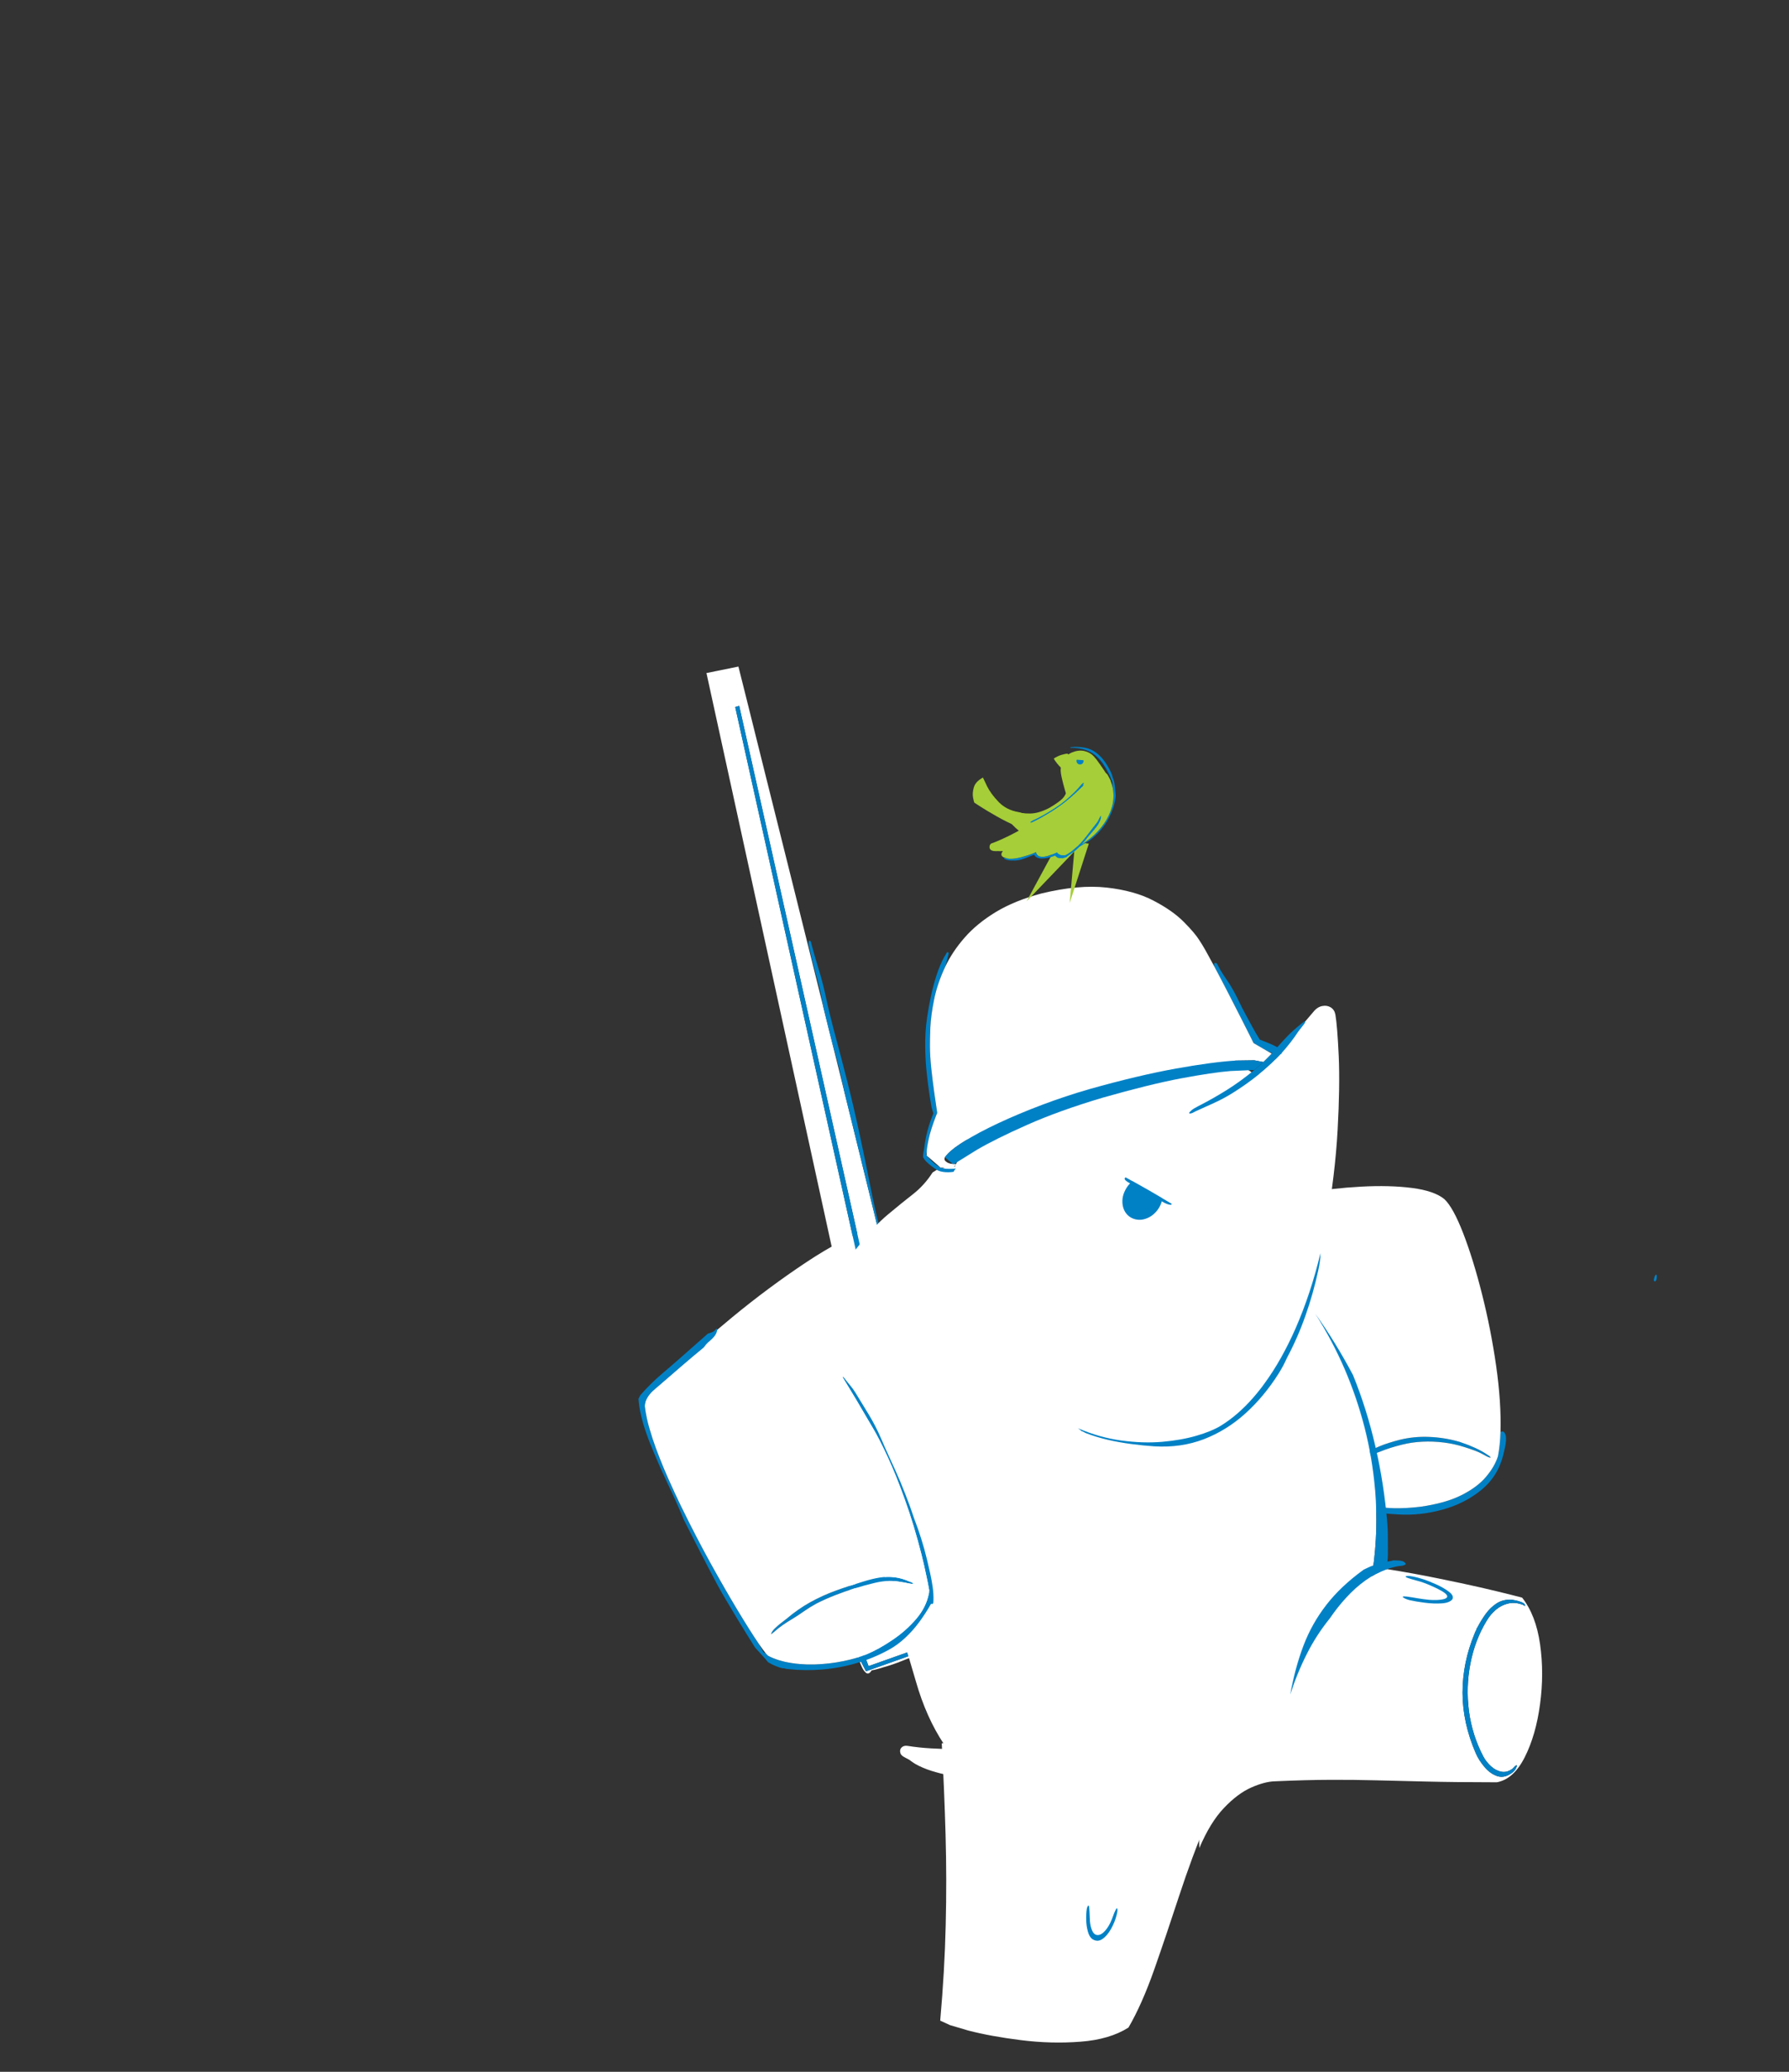 
<svg xmlns="http://www.w3.org/2000/svg" version="1.1" xmlns:xlink="http://www.w3.org/1999/xlink" preserveAspectRatio="none" x="0px" y="0px" width="760px" height="880px" viewBox="614 10 760 880">
<rect x="614" y="10" width="760" height="880" fill="#333333" stroke="none"/>
<defs>


<g id="Symbol_73_0_Layer0_0_FILL">
<path fill="#0081C6" stroke="none" d="
M 1005.1 528.7
L 1004.65 530.05
Q 1002.4 538.6 1001.4 547.9 1000.4 557.25 999.5 566.2 998.3 576.65 998.35 587.7 998.45 598.75 999.8 609.6 1001.2 620.45 1004.05 630.35 1004.1 630.5 1004.15 630.6
L 1004.25 630.9 1004.25 631 1003.9 631.1
Q 998.45 632.15 990.45 633.1 982.5 634.05 973.3 634.3
L 973.25 634.55
Q 973.35 634.7 973.5 634.8 973.6 634.95 973.75 635.05 973.6 635.15 973.55 635.3 973.45 635.5 973.45 635.75 974.2 636.9 976.05 637.5 977.95 638.05 979.6 638.25
L 981.4 638.4
Q 984.55 638.6 988.5 638.3 992.5 637.95 996.9 637.1 1001.25 636.25 1005.55 635 1005.8 636.3 1006.15 637.7 1006.55 639.05 1007 640.5 1008.65 645.55 1010.95 650.75 1013.25 655.9 1015.8 660.8 1016.85 663.2 1018.05 665.5 1019.25 667.85 1020.55 670.1 1021.6 671.75 1022.7 673.35 1023.8 675 1024.9 676.6 1025.9 677.65 1026.9 678.7 1027.9 679.75 1028.9 680.85 1029 680.9 1029.05 680.95 1029.15 681.05 1029.25 681.1 1031.05 682.6 1032.85 684 1034.65 685.45 1036.3 686.95 1036.4 687.05 1036.5 687.15
L 1036.7 687.35 1036.65 687.15
Q 1038.2 688.2 1039.6 689 1040.95 689.75 1041.9 690.2 1045.75 692.05 1050.3 693.05 1054.9 694.05 1059.6 694.55 1064.35 695.05 1068.6 695.35 1081.95 696.35 1095.6 692.55 1109.3 688.75 1119.65 679.95 1129.95 671.1 1133.2 657.05 1133.6 655.2 1134.2 652.45 1134.8 649.65 1134.85 646.95 1134.9 644.25 1133.7 642.65
L 1133.5 642.5
Q 1133.35 642.4 1133.2 642.3 1132.5 642.05 1132.1 642.2 1131.65 642.3 1131.45 642.7 1131.3 647 1130.9 650.9 1130.5 654.8 1129.85 658.25 1127.85 664.9 1122.45 671.55 1117.1 678.2 1107.25 683.3 1097.4 688.4 1082 690.5 1064.35 692.55 1051.8 689.35 1039.25 686.2 1031.3 679.05 1030.65 678.45 1030 677.8 1029.35 677.2 1028.7 676.55 1028.55 676.35 1028.4 676.2 1028.25 676.05 1028.1 675.85
L 1027.95 675.65
Q 1025.4 671.1 1022.6 666.15 1019.8 661.2 1016.95 655.4 1014.05 649.6 1011.25 642.5 1011.25 642.2 1011.2 641.95 1011.15 641.65 1011.1 641.4 1011 640.95 1010.9 640.55 1010.75 640.2 1010.75 640.05 1010.35 638.45 1010 636.9 1009.65 635.35 1009.3 633.8 1009.2 633.35 1009.1 632.9
L 1008.9 632
Q 1008.75 631.4 1008.65 630.8 1008.5 630.25 1008.35 629.65
L 1008.3 629.35
Q 1007.65 626.4 1007.1 623.5 1006.5 620.6 1006 617.7 1004.35 608.65 1003.45 599.45 1002.55 590.2 1002.7 580.35 1002.85 567.8 1003.5 554.9 1004.15 542 1006.4 529.85 1006.8 528.35 1007.15 527.6 1007.45 526.85 1006.25 527.15 1005.45 527.7 1005.1 528.7
M 1062.85 648.7
Q 1059.75 649.65 1056.65 651 1052.8 652.65 1049.55 654.5 1046.3 656.35 1042.95 658.85 1039.9 661.05 1037.6 663.1 1035.3 665.2 1033.2 668.4 1032.85 668.9 1032 670.2 1031.1 671.45 1030.45 672.75 1035.55 666.5 1042.4 661.85 1049.25 657.15 1057.05 654.45 1060.35 653.05 1063.8 651.95 1067.25 650.85 1070.7 650 1076.75 648.45 1083.35 648.2 1089.95 647.95 1096.55 648.9 1103.1 649.85 1109.05 651.95 1112.25 653.05 1115.25 654.25 1118.2 655.4 1121.1 657.15 1121.85 657.6 1122.8 658.15 1123.75 658.7 1124.55 658.95 1124.7 659.05 1124.95 659.1 1125.2 659.2 1125.25 658.95 1125.15 658.45 1124.6 658.05 1124.05 657.6 1123.75 657.45 1120.1 654.75 1115.95 652.7 1111.85 650.65 1107.45 649.05
L 1107.3 649
Q 1107.15 648.95 1107.05 648.9 1106.7 648.75 1106.3 648.6
L 1105.8 648.45
Q 1096.9 645.65 1087.55 645.15 1078.25 644.6 1069.2 646.85 1065.95 647.7 1062.85 648.7
M 941.8 504.3
Q 942.1 504.2 942.45 504.1 943.4 503.9 944 503.4 944.65 502.95 943.4 502.1
L 943.15 502.05
Q 942.9 502 942.7 502 942.05 502.15 941.25 502.3
L 940.1 502.55
Q 939.85 502.55 939.6 502.6 939.35 502.6 939.05 502.65 935.3 503.4 930.95 506.95 926.65 510.5 922.85 514.9 919.1 519.25 917.05 522.55
L 916.85 523
Q 916.65 523.3 916.5 523.65 916.05 524.25 915.65 524.95
L 915.1 525.9
Q 910.6 534.05 908.15 543.3 905.65 552.5 905.75 562.05 905.8 571.6 908.95 580.7 909.55 582.4 910.2 583.4 910.8 584.4 911.45 584.65 911.25 583.5 911.05 582.35 910.85 581.2 910.65 580.05
L 910.4 578.3
Q 909.8 574.25 909.55 570.35 909.25 566.45 909.3 562.7 909.3 561.65 909.35 560.55 909.35 559.5 909.45 558.5 909.7 554.6 910.35 551.05 911 547.5 912.1 544.25
L 912.2 543.85
Q 912.3 543.7 912.35 543.5 914.25 538.05 916.4 533.55 918.5 529.1 920.95 525.35 923.85 520.9 927.35 517.3 930.85 513.75 935 510.9 936.1 509.9 937.15 509.1 938.25 508.35 939.25 507.95 939.8 507.75 940.35 507.5 940.9 507.25 941 506.85 941.05 506.45 940.2 505.9
L 939.95 505.85
Q 940.3 505.5 940.6 505.2 940.9 504.85 941.15 504.55 941.45 504.4 941.8 504.3
M 1227.85 541.6
Q 1227.5 540.75 1226.75 542.25 1226.45 543.05 1226.2 544.15 1225.9 545.25 1226.75 545.8 1227.65 545.35 1227.9 543.9 1228.15 542.4 1227.85 541.6 Z"/>

<path fill="#FFFFFF" stroke="none" d="
M 946.4 504.5
Q 940.1 507.4 935 510.9 930.85 513.75 927.35 517.3 923.85 520.9 920.95 525.35 918.5 529.1 916.4 533.55 914.25 538.05 912.35 543.5 912.3 543.7 912.2 543.85
L 912.1 544.25
Q 911 547.5 910.35 551.05 909.7 554.6 909.45 558.5 909.35 559.5 909.35 560.55 909.3 561.65 909.3 562.7 909.25 566.45 909.55 570.35 909.8 574.25 910.4 578.3
L 910.65 580.05
Q 910.85 581.2 911.05 582.35 911.25 583.5 911.45 584.65 912.95 592.5 915.35 600.45 917.7 608.45 920.75 616.2 924 623.8 932.2 627.85 940.4 631.95 951.25 633.3 962.1 634.7 973.3 634.3 982.5 634.05 990.45 633.1 998.45 632.15 1003.9 631.1
L 1004.25 631 1004.25 630.9 1004.15 630.6
Q 1004.1 630.5 1004.05 630.35 1001.2 620.45 999.8 609.6 998.45 598.75 998.35 587.7 998.3 576.65 999.5 566.2 1000.4 557.25 1001.4 547.9 1002.4 538.6 1004.65 530.05
L 1005.1 528.7
Q 1005.45 527.7 1006.25 527.15 1007.45 526.85 1007.15 527.6 1006.8 528.35 1006.4 529.85 1004.15 542 1003.5 554.9 1002.85 567.8 1002.7 580.35 1002.55 590.2 1003.45 599.45 1004.35 608.65 1006 617.7 1006.5 620.6 1007.1 623.5 1007.65 626.4 1008.3 629.35
L 1008.35 629.65
Q 1008.5 630.25 1008.65 630.8 1008.75 631.4 1008.9 632
L 1009.1 632.9
Q 1009.2 633.35 1009.3 633.8 1009.65 635.35 1010 636.9 1010.35 638.45 1010.75 640.05 1010.75 640.2 1010.9 640.55 1011 640.95 1011.1 641.4 1011.15 641.65 1011.2 641.95 1011.25 642.2 1011.25 642.5 1014.05 649.6 1016.95 655.4 1019.8 661.2 1022.6 666.15 1025.4 671.1 1027.95 675.65
L 1028.1 675.85
Q 1028.25 676.05 1028.4 676.2 1028.55 676.35 1028.7 676.55 1029.35 677.2 1030 677.8 1030.65 678.45 1031.3 679.05 1039.25 686.2 1051.8 689.35 1064.35 692.55 1082 690.5 1097.4 688.4 1107.25 683.3 1117.1 678.2 1122.45 671.55 1127.85 664.9 1129.85 658.25 1130.5 654.8 1130.9 650.9 1131.3 647 1131.45 642.7 1132.05 623.25 1128.9 599.45 1125.75 575.65 1120.35 552.7 1114.95 529.75 1108.85 512.9 1102.75 496.1 1097.4 490.65 1091.25 485.15 1077.5 483.1 1063.75 481.05 1046.05 481.85 1028.35 482.65 1010.35 485.65 992.35 488.6 977.7 493.2 968.25 496.2 960.45 498.9 952.7 501.6 946.4 504.5
M 1056.65 651
Q 1059.75 649.65 1062.85 648.7 1065.95 647.7 1069.2 646.85 1078.25 644.6 1087.55 645.15 1096.9 645.65 1105.8 648.45
L 1106.3 648.6
Q 1106.7 648.75 1107.05 648.9 1107.15 648.95 1107.3 649
L 1107.45 649.05
Q 1111.85 650.65 1115.95 652.7 1120.1 654.75 1123.75 657.45 1124.05 657.6 1124.6 658.05 1125.15 658.45 1125.25 658.95 1125.2 659.2 1124.95 659.1 1124.7 659.05 1124.55 658.95 1123.75 658.7 1122.8 658.15 1121.85 657.6 1121.1 657.15 1118.2 655.4 1115.25 654.25 1112.25 653.05 1109.05 651.95 1103.1 649.85 1096.55 648.9 1089.95 647.95 1083.35 648.2 1076.75 648.45 1070.7 650 1067.25 650.85 1063.8 651.95 1060.35 653.05 1057.05 654.45 1049.25 657.15 1042.4 661.85 1035.55 666.5 1030.45 672.75 1031.1 671.45 1032 670.2 1032.85 668.9 1033.2 668.4 1035.3 665.2 1037.6 663.1 1039.9 661.05 1042.95 658.85 1046.3 656.35 1049.55 654.5 1052.8 652.65 1056.65 651 Z"/>
</g>

<g id="Symbol_79_0_Layer0_0_FILL">
<path fill="#FFFFFF" stroke="none" d="
M 886.2 715.8
Q 859.05 716.25 842.5 718.6 844.55 748.3 845.7 776.8 846.85 805.3 846.35 834.45 845.9 863.55 843.15 895.15
L 850 898.1 862.65 901.65
Q 878.2 905.5 899.15 908.1 920.05 910.7 940.15 909.45 960.25 908.25 973.25 900.75 982.4 886.1 990.65 864.05 998.85 842 1007.45 817.15 1016.1 792.25 1026.3 769.1 1036.55 745.9 1049.7 728.9 1031.35 724.25 1003.3 721.15 975.25 718.1 944.3 716.75 913.35 715.35 886.2 715.8 Z"/>
</g>

<g id="Symbol_25_0_Layer0_0_FILL">
<path fill="#0081C6" stroke="none" d="
M 943.35 838.65
Q 942.15 836.05 941.4 832.95 940.6 829.9 939.6 827.1
L 939.2 826.4 938.9 826.25
Q 938.6 826.4 938.45 827.1 938.3 827.8 938.3 828.5 938.5 831.6 939.5 835.45 940.5 839.25 942.25 842.4 943.95 845.55 946.3 846.7 950.3 848.25 953.15 845.6 956 842.95 957.6 838.15 959.2 833.4 959.35 828.65 959.35 827.95 959.35 826.95 959.3 825.95 959.1 825.15 958.85 824.4 958.4 824.45 958.25 824.75 958.1 825.1
L 957.95 825.6
Q 957.35 827.6 957.1 829.8 956.8 831.95 956.3 834.1 955.15 838.55 953 841.25 950.85 843.95 948.25 843.6 945.7 843.25 943.35 838.65 Z"/>
</g>

<g id="Symbol_75_0_Layer0_0_FILL">
<path fill="#0081C6" stroke="none" d="
M 922.45 560
Q 922.9 558.9 923.3 557.8 918.5 563.6 912.15 570.85 905.8 578.1 898.25 586.2 890.75 594.35 882.5 602.85 880.7 605 879.3 606.95 877.95 608.95 877.8 609.9 877.75 610.25 877.75 610.55 877.8 610.85 878.3 610.85 878.8 610.8 879.3 610.15 879.85 609.5 880.2 608.85
L 880.55 608.15
Q 883.05 604.8 886.15 601.8 889.3 598.75 892.55 595.8 895.85 592.85 898.7 589.75 903.55 584.45 908.3 579.4 913 574.35 917.4 568.9 918.4 567.25 919.45 565.55 920.5 563.85 921.5 562.2
L 921.5 562.15
Q 922 561.05 922.45 560
M 850.45 454.65
Q 846.9 455.5 843.8 457 840.75 458.55 837.75 460.65 837 461.25 837.25 461.6 837.5 461.95 838.35 461.65 838.75 461.55 839.1 461.4 839.45 461.25 839.85 461.1 841.2 460.25 843 459.55 844.75 458.8 846.65 458.25 847.75 457.8 848.9 457.45 850 457.05 851.2 456.75
L 851.3 456.7
Q 852.25 456.45 853.3 456.25 854.3 456.1 855.35 456 859.65 455.5 864.4 455.8 869.2 456.1 873.6 457.5 874.8 457.75 876.05 458 877.25 458.3 878.45 458.65
L 878.4 458.6
Q 877.15 457.9 875.85 457.3 874.6 456.65 873.3 456.1 869.65 454.8 865.5 454.2 861.35 453.65 857.45 453.75 853.5 453.9 850.45 454.65 Z"/>

<path fill="#FFFFFF" stroke="none" d="
M 914.05 484
Q 910.15 479.5 903.3 474.5 896.45 469.45 888.05 465.05 879.65 460.65 871.1 458.1 862.6 455.5 855.35 456 854.3 456.1 853.3 456.25 852.25 456.45 851.3 456.7
L 851.2 456.75
Q 833.9 464.6 813.35 481.95 792.8 499.3 773.7 519.35 754.6 539.45 741.65 555.4
L 731.45 568.65 726.65 576.45
Q 733.2 585.75 745.4 600.75 757.6 615.75 771 630.95 784.45 646.2 794.75 656.2
L 803.15 663.55 805.95 665.25 807.8 665.6
Q 817.3 661.15 829.7 651.5 842.1 641.85 855.7 629.15 869.35 616.4 882.5 602.85 890.75 594.35 898.25 586.2 905.8 578.1 912.15 570.85 918.5 563.6 923.3 557.8 927.7 552.5 930.45 548.85 933.2 545.2 933.95 543.6 935.6 533.5 932.75 522.05 929.85 510.6 924.65 500.45 919.45 490.3 914.05 484 Z"/>
</g>

<g id="Symbol_31_0_Layer0_0_FILL">
<path fill="#FFFFFF" stroke="none" d="
M 698.35 280.75
Q 694.95 275.8 691.55 270.8 668.2 236.85 645.85 204.3 623.45 171.75 605.2 145.3 587 118.8 576.15 103.05
L 565 86.9 547.4 97.9 758 424.15
Q 758.35 425.7 759.2 427.2 760 428.65 760.7 429.65
L 761.45 430.75
Q 763 433.6 764.35 436.6 765.65 439.6 767.2 442.6 771.2 450.15 775.55 457.6 779.95 465 784.35 472.45 787.1 477.65 789.9 482.85 792.65 488.05 795.2 493.35 795.6 494.15 796 495 796.35 495.85 796.75 496.75 797.1 498.55 797.7 500.1
L 798.5 502.05
Q 811.05 537 823.2 572.1 835.4 607.15 848.1 642.05 848.5 643.05 849.1 643.6 849.65 644.15 850.25 644.2 852.4 646.5 855 648.7 857.55 650.95 859.3 652.9 860.1 653.9 861.95 655.75 863.8 657.6 865.65 658.2 867.5 658.8 868.3 656.15 868.35 656 868.35 655.85 868.4 655.7 868.35 655.55 870.35 654.35 872.2 652.95 874.05 651.55 874.9 650.9 879.85 647.3 884.3 643.2 888.75 639.1 893.3 635.1 897.85 631.05 902.95 627.8 905.4 626.1 907.45 623.7 909.5 621.3 912.1 619.3
L 914.95 617.25
Q 917.05 615.7 919.35 613.7 921.6 611.7 922.85 609.9
L 922.75 609.65
Q 922.7 609.55 922.6 609.45 922.55 609.35 922.5 609.25 922.1 608.5 921.7 607.75 921.3 607 920.9 606.25 920.2 604.85 919.5 603.35 918.85 601.9 918.2 600.4 916.15 597.35 914.3 594.75 912.4 592.2 911.6 591
L 907.65 585.1
Q 907.4 584.9 907.15 584.6 906.9 584.3 906.7 583.95 896 568.05 885.45 552.1 874.85 536.1 864.35 520.1 847.95 497.8 832.2 475.05 816.45 452.3 801.4 429.2 798.1 424.15 794.35 418.95 790.6 413.7 786.85 408.9 787.05 409.45 787.2 410 787.35 410.55 787.35 411 786.5 409.75 785.6 408.45
L 783.75 405.7
Q 776.85 395.45 767.5 381.75 758.15 368 746.95 351.65 735.75 335.3 723.35 317.15
L 714.35 304
Q 709.75 297.35 705.15 290.6 701.75 285.7 698.35 280.75
M 769.1 408.6
L 766.2 410.05 572.15 111.75 574.25 110.15 769.1 408.6
M 831.4 584.55
Q 830.85 583.05 830.35 581.55 829.8 580 829.3 578.5 824.9 565.8 820.5 553.35 816.15 540.9 812.2 529.9 808.25 518.85 805.15 510.45 804.95 510 804.8 509.55
L 804.5 508.7
Q 802.85 504.35 801.6 501.1 800.3 497.8 799.4 495.75 799.15 495.15 798.85 494.5 798.55 493.85 798.25 493.2 798.15 493.05 798.1 492.85 798 492.7 797.95 492.55 795.8 488.1 792.85 482.6 789.85 477.05 786.45 471.1 783 465.1 779.5 459.2 774.85 451.3 770.8 444.65 766.75 438.05 764.3 434.05
L 761.7 429.9
Q 762.5 428.8 763.3 427.7 764.1 426.6 764.9 425.55 766.7 423.25 769.1 421.1 771.5 418.9 775.1 416.8 778.7 414.7 784 412.65 784.45 412.45 784.95 412.3 785.45 412.1 785.95 411.9 786.25 411.8 786.6 411.7 786.9 411.55 787.25 411.45
L 787.55 411.35 808.4 442.05
Q 826.3 468.4 849.85 503.05 873.35 537.65 893.25 566.9
L 920.1 606.35
Q 921.1 607.85 921.6 608.6
L 922.1 609.4 865.25 657.3 865.1 657.15
Q 864.9 657 864.6 656.7 864.45 656.6 864.35 656.5 864.2 656.35 864.05 656.2 862.35 654.7 859.6 652.15 856.85 649.6 854.5 647.2
L 852.65 645.15 851.75 643.8
Q 851.75 643.7 851.7 643.6 851.65 643.45 851.6 643.35 849.7 637.85 846.65 628.8 843.55 619.8 839.65 608.45 835.75 597.1 831.4 584.55
M 917.9 609.7
L 918 609.6 909.3 597.9 856.95 643.55 865.65 653.65 917.9 609.7 Z"/>

<path fill="#0081C6" stroke="none" d="
M 830.35 581.55
Q 830.85 583.05 831.4 584.55 835.75 597.1 839.65 608.45 843.55 619.8 846.65 628.8 849.7 637.85 851.6 643.35 851.65 643.45 851.7 643.6 851.75 643.7 851.75 643.8
L 852.65 645.15 854.5 647.2
Q 856.85 649.6 859.6 652.15 862.35 654.7 864.05 656.2 864.2 656.35 864.35 656.5 864.45 656.6 864.6 656.7 864.9 657 865.1 657.15
L 865.25 657.3 922.1 609.4 921.6 608.6
Q 921.1 607.85 920.1 606.35
L 893.25 566.9
Q 873.35 537.65 849.85 503.05 826.3 468.4 808.4 442.05
L 787.55 411.35 787.25 411.45
Q 786.9 411.55 786.6 411.7 786.25 411.8 785.95 411.9 785.45 412.1 784.95 412.3 784.45 412.45 784 412.65 778.7 414.7 775.1 416.8 771.5 418.9 769.1 421.1 766.7 423.25 764.9 425.55 764.1 426.6 763.3 427.7 762.5 428.8 761.7 429.9
L 764.3 434.05
Q 766.75 438.05 770.8 444.65 774.85 451.3 779.5 459.2 783 465.1 786.45 471.1 789.85 477.05 792.85 482.6 795.8 488.1 797.95 492.55 798 492.7 798.1 492.85 798.15 493.05 798.25 493.2 798.55 493.85 798.85 494.5 799.15 495.15 799.4 495.75 800.3 497.8 801.6 501.1 802.85 504.35 804.5 508.7
L 804.8 509.55
Q 804.95 510 805.15 510.45 808.25 518.85 812.2 529.9 816.15 540.9 820.5 553.35 824.9 565.8 829.3 578.5 829.8 580 830.35 581.55
M 918 609.6
L 917.9 609.7 865.65 653.65 856.95 643.55 909.3 597.9 918 609.6
M 766.2 410.05
L 769.1 408.6 574.25 110.15 572.15 111.75 766.2 410.05 Z"/>

<path fill="#0081C6" stroke="none" d="
M 669.4 237.8
L 670.05 238.7
Q 675.1 246.55 680.7 254.15 686.3 261.75 691.1 270 691.2 270.2 691.3 270.4 691.45 270.6 691.55 270.8 694.95 275.8 698.35 280.75 701.75 285.7 705.15 290.6 708.15 294.6 711.05 298.65 714 302.65 716.65 306.75 718.3 309.35 720 311.95 721.65 314.55 723.35 317.15 735.75 335.3 746.95 351.65 758.15 368 767.5 381.75 776.85 395.45 783.75 405.7
L 785.6 408.45
Q 786.5 409.75 787.35 411 787.35 410.55 787.2 410 787.05 409.45 786.85 408.9 786.7 408.5 786.55 408.2 786.45 407.85 786.35 407.6 786.05 407.25 785.7 406.75
L 785.3 406.1
Q 779.1 396.65 772.7 387.35 766.3 378.05 760.35 368.4 751.25 353.6 741.85 338.95 732.45 324.3 722.55 309.95 714.3 298.1 705.95 286.4 697.55 274.75 689.75 262.6 685.35 255.8 680.35 249.35 675.35 242.85 670.6 236.2 670.35 235.75 669.8 235 669.25 234.3 668.4 234.35 668.1 235.05 668.5 236 668.9 237 669.4 237.8 Z"/>
</g>

<g id="Symbol_80_0_Layer0_0_FILL">
<path fill="#FFFFFF" stroke="none" d="
M 907.45 655.85
L 906.4 654.65
Q 905.6 653.7 904.95 652.85 904.5 653.3 904 653.85
L 903.4 654.55
Q 900.35 657.9 897.4 660.85 894.45 663.85 891.1 666.25 887.75 668.7 883.45 670.4 876.4 673.1 869.15 674.15 861.9 675.15 854.45 674.6 846.9 674.05 839.25 673.2 831.6 672.35 824.25 670.75 821.9 670.3 820.45 671.7 819 673.1 819.7 675.5 820.3 676.85 822 677.85 823.65 678.85 824.95 679.65
L 825.25 679.85 825.75 680.3
Q 826.4 680.85 827 681.3 827.4 681.6 827.95 682
L 828.35 682.25 828.55 682.45
Q 833.15 685.4 838.75 687.5 844.35 689.6 850.2 691.1 856.05 692.6 861.35 693.75 867.5 695.2 873.2 695.65 878.85 696.15 885.2 695.15 895.6 693.5 903.75 688.95 911.85 684.45 918.95 676.6 919.4 676.2 920.25 675.3 921.15 674.35 921.35 673.9
L 921.2 673.35 920.65 672.45
Q 919.95 671.35 919.1 670.3
L 917.95 668.85
Q 915.4 665.55 912.75 662.3 910.1 659.05 907.45 655.85 Z"/>
</g>

<g id="Symbol_81_0_Layer0_0_FILL">
<path fill="#FFFFFF" stroke="none" d="
M 849.5 378.4
Q 842.5 384.45 834.15 387.7 825.75 390.95 815.15 395.45 804.5 399.95 790.7 409.8 776.95 419.65 759.1 439 757.4 448.15 755.8 467.45 754.15 486.8 753.6 510.7 753 534.65 754.4 557.7 755.85 580.75 760.25 597.4 759.4 604.2 760.05 616.45 760.75 628.65 762 643.4 763.2 658.1 763.95 672.45 765.1 695.25 772.3 713.75 779.5 732.25 791.35 746.5 803.15 760.8 818.2 770.95
L 818.25 770.95
Q 836.7 783.35 857.7 789.7 878.65 796.1 899.6 796.6 920.55 797.15 938.9 792.05 972 782.6 997.15 766.55 1022.25 750.55 1039.85 729.5 1057.4 708.45 1067.75 683.9 1072.4 672.95 1075.7 661.5 1078.95 650.05 1080.85 638.25 1080.85 638.1 1080.9 638
L 1080.9 637.75
Q 1083.85 619.05 1083.5 600 1083.1 580.9 1079.55 562.05 1075.95 543.2 1069.3 525.05 1060.15 500.05 1045.5 477.7 1030.8 455.35 1010.95 437.2
L 986.85 425.85
Q 964.45 415.55 934.45 403 904.4 390.45 879.9 382.55
L 860.05 377.55 853.6 377.25 849.5 378.4 Z"/>

<path fill="#0081C6" stroke="none" d="
M 1083.95 567.15
Q 1081 556.45 1077.35 545.9 1073.7 535.4 1069.3 525.05 1075.95 543.2 1079.55 562.05 1083.1 580.9 1083.5 600 1083.85 619.05 1080.9 637.75
L 1080.9 638
Q 1080.85 638.1 1080.85 638.25 1078.95 650.05 1075.7 661.5 1072.4 672.95 1067.75 683.9 1067.8 686.45 1068.7 688.05 1069.6 689.7 1071.85 689.5 1073.95 689.15 1075.45 687 1076.95 684.85 1078 682 1079.05 679.2 1079.65 676.85
L 1079.8 676.15
Q 1079.95 675.55 1080.05 675.05 1080.3 674.5 1080.4 673.8
L 1080.55 673.25 1080.6 672.95
Q 1081.5 669.5 1082.25 666.3 1083.05 663.05 1083.65 659.5 1087.45 635.75 1087.5 612.4 1087.6 589.1 1083.95 567.15
M 765.2 690.75
Q 765.15 691.4 765.1 692.1 765.05 692.75 765 693.4
L 765.05 693.05 765.15 692.75 765.2 692.25
Q 765.2 691.65 765.2 690.75 Z"/>
</g>

<g id="Symbol_82_0_Layer0_0_FILL">
<path fill="#FFFFFF" stroke="none" d="
M 1012.45 184.25
Q 1009.55 185.35 1007.8 188.35 1002.25 198.35 997.6 206.75 992.9 215.2 988.2 222.4 983.55 229.6 978.1 236
L 972.55 233.85
Q 967.9 232.05 961.5 229.3 955.1 226.55 949.2 223.55 944.05 220.7 934.8 217.95 925.55 215.15 912.95 214.2 900.35 213.3 885.1 216 869.8 218.75 852.55 227 840.85 232.9 833.35 239.5 825.8 246.1 821.95 251.35
L 817.3 258.3
Q 812.95 267.05 807.85 285.25 802.75 303.45 798.15 323.75 793.55 344 790.75 358.9
L 788.65 370.6 788.15 375.95 789.35 379.6 792.45 386.35
Q 796.5 394.6 805.7 407.45 814.9 420.3 830.8 436.3 844.75 449.8 859.75 458.55 874.75 467.25 887.8 472.1 900.85 476.95 909 478.85 910.45 479.2 911.9 479.55 913.4 479.85 914.85 480.15 930.45 483 944.95 481.85 959.5 480.75 971.9 477.1 984.3 473.4 993.5 468.6 1002.7 463.8 1007.65 459.3 1012.65 454.75 1017 449.15 1021.4 443.5 1025.1 436.95 1025.95 435.5 1026.7 434.05 1027.5 432.55 1028.25 431.05 1028.8 430 1029.3 428.9 1029.8 427.8 1030.3 426.7 1034.25 418.1 1037.25 408.5 1040.25 398.9 1042.4 388.55 1044.85 376.5 1046.15 363.85 1047.45 351.15 1047.6 338.2 1047.65 333.9 1047.6 329.65 1047.55 325.4 1047.35 321.1 1045.55 286.9 1040.65 259.3 1035.75 231.65 1030.45 213.15 1025.1 194.65 1022.15 187.85 1020.8 184.9 1018.05 184 1015.3 183.1 1012.45 184.25 Z"/>

<path fill="#0081C6" stroke="none" d="
M 1048.45 343.55
Q 1048.25 340.85 1047.6 338.2 1047.45 351.15 1046.15 363.85 1044.85 376.5 1042.4 388.55 1040.25 398.9 1037.25 408.5 1034.25 418.1 1030.3 426.7 1029.8 427.8 1029.3 428.9 1028.8 430 1028.25 431.05 1027.5 432.55 1026.7 434.05 1025.95 435.5 1025.1 436.95 1021.4 443.5 1017 449.15 1012.65 454.75 1007.65 459.3 1002.7 463.8 993.5 468.6 984.3 473.4 971.9 477.1 959.5 480.75 944.95 481.85 930.45 483 914.85 480.15 915.35 480.35 915.85 480.55 916.35 480.8 916.85 480.95
L 917.4 481.3
Q 917.8 481.55 918.25 481.45 919 481.7 919.85 481.85
L 920.55 482.05 920.95 482.1
Q 928.15 483.15 936.15 483.25 944.15 483.3 952.2 482.65 960.2 482 967.5 480.95 985.2 478.3 998.85 469.75 1012.45 461.15 1022.2 448.05 1031.95 434.95 1038.05 418.65 1039.05 415.9 1039.85 413.2 1040.6 410.45 1041.2 407.7 1045.3 393.5 1047.05 378.85 1048.85 364.2 1048.7 349.45 1048.7 346.3 1048.45 343.55 Z"/>
</g>

<g id="Symbol_28_0_Layer0_0_FILL">
<path fill="#0081C6" stroke="none" d="
M 1017.45 346.15
Q 1018.85 343.35 1019.4 339.95 1019.9 336.55 1019.4 333.5 1018.95 330.45 1017.65 328.05 1016.3 325.6 1014.3 324.05 1012.3 322.55 1009.75 322.2 1007.25 321.9 1004.85 322.9 1002.45 323.85 1000.45 325.9 998.4 327.9 997 330.7 995.65 333.55 995.1 336.9 994.55 340.3 995.05 343.35 995.55 346.4 996.85 348.85 998.15 351.3 1000.15 352.8 1002.2 354.35 1004.7 354.65 1007.25 354.95 1009.65 354 1012 353 1014.05 351 1016.05 349 1017.45 346.15 Z"/>
</g>

<g id="Symbol_29_0_Layer0_0_FILL">
<path fill="#0081C6" stroke="none" d="
M 1030.1 321.85
Q 1021.85 320.25 1013.45 318.7 1005.05 317.2 997.2 315.9 996.25 316.35 996.65 317.05 997.05 317.75 998.8 318.2 1005.4 319.7 1012.25 320.7 1019.1 321.75 1025.8 322.95 1026.4 323.05 1027.6 323.05 1028.8 323.05 1029.65 322.8 1030.5 322.55 1030.1 321.85 Z"/>

<path fill="#FFFFFF" stroke="none" d="
M 1003.4 280.35
Q 996.4 283.45 991.75 289.2 987.1 295 984.25 301.55 981.4 308.05 979.7 313.45 983.55 313.9 988 314.5 992.4 315.15 997.2 315.9 1005.05 317.2 1013.45 318.7 1021.85 320.25 1030.1 321.85 1034 322.6 1037.8 323.35 1041.6 324.1 1045.15 324.8 1046.1 318.35 1045.95 311.15 1045.8 303.9 1043.5 297.2 1041.15 290.45 1035.6 285.55 1030.1 280.6 1020.3 278.8 1010.35 277.3 1003.4 280.35 Z"/>
</g>

<g id="Symbol_83_0_Layer0_0_FILL">
<path fill="#0081C6" stroke="none" d="
M 770.7 182.95
L 770.25 183.75
Q 767.5 189.95 765.8 197.4 764.05 204.9 763.15 212.55 762.2 220.2 761.8 227 761.2 237.2 762.25 247.6 763.25 258 765.4 268.35 767.5 278.7 770.15 288.65
L 770.7 290.25
Q 771.15 291.45 771.8 292.8 770.45 297.35 769.5 301.4 768.6 305.4 768.1 309.55 767.6 313.65 767.45 318.45 767.35 319.6 767.2 320.8 767.05 322 767.2 323.15 767.2 323.3 767.25 323.7 767.3 324.1 767.65 324.3 768.5 325.7 770.15 327 771.8 328.3 773.35 329.3 774.9 330.3 775.6 330.7 778.5 332.65 782 332.8 785.55 333 789.25 332.1 789.45 331.5 789.7 331 789.95 330.5 790.35 330.1 790.4 330 790.5 329.9 790.6 329.8 790.65 329.7 789.05 330.05 787.45 330.2 785.85 330.4 784.35 330.45 783.4 330.5 782.4 330.35 781.4 330.2 780.45 329.95
L 780 330 779.45 329.6
Q 776.75 328.55 774.4 326.75 772.05 325 770.25 322.9
L 769.7 322.5 769.65 322.15
Q 769.55 322.05 769.45 321.95 769.35 321.8 769.2 321.7 769.3 321.25 769.35 320.8 769.45 320.4 769.45 320 769.25 317.25 770.05 311.05 770.8 304.85 773.65 294.85 773.85 294.3 774 293.7 774.2 293.1 774.4 292.5
L 774.25 291.6
Q 774.05 290.9 773.8 289.7 772.8 285.55 771.05 277.9 769.3 270.25 767.65 261.75 766.05 253.25 765.45 246.55 765.05 242.3 764.65 233.8 764.3 225.3 765.6 214.15 766.85 202.95 771.4 190.7 771.75 188.8 772.1 186.95 772.4 185.1 772.7 183.2 772.9 182.6 772.95 181.75 773.05 180.9 772.25 180.6 771.85 180.65 771.6 181 771.3 181.3 771.3 181.7 771.05 182.3 770.7 182.95
M 1022.65 209.65
L 1023.3 208.5 1023.5 207.75
Q 1023.4 207.3 1023.1 207.4 1022.75 207.5 1022.6 207.75 1021.85 208.35 1021.05 209.1
L 1020.05 210.1
Q 1015.65 214.3 1012.35 218.3 1009.05 222.3 1005.7 226.9 1002.7 225.6 999.5 224.6 996.25 223.65 993.05 222.65 992.9 222.4 992.75 222.15 992.55 221.9 992.35 221.6 989.6 217.95 987.2 214.25 984.8 210.5 982.25 206.75 978.8 201.55 975.7 196.2 972.55 190.85 968.85 185.9 966.65 183.15 964.2 180.1 961.75 177.05 959.95 174.1 959.8 173.8 959.4 173.2 959.05 172.55 958.45 172.3 957.6 172.15 957.2 172.6
L 957.1 173.45 957.55 175.05
Q 962.8 183.15 968.35 192 973.95 200.85 978.7 208.6 983.45 216.3 986.35 221 987 222.1 987.5 222.9 988 223.75 988.35 224.35 988.7 224.9 988.9 225.2
L 989.05 225.45 999.2 230.25
Q 1000.05 230.5 1000.9 230.7 1001.7 230.95 1002.5 231.15 1002.45 231.25 1002.35 231.35 1002.25 231.5 1002.15 231.6 1001.5 232.45 1000.85 233.25 1000.15 234.05 999.5 234.85 998.85 235.65 998.15 236.45 997.5 237.2 996.85 237.95 995.45 239.5 994 241.05 992.55 242.55 991.1 244 982.9 252.15 973.75 259.1 964.55 266.05 954.75 272.15 953.35 273 951.8 274.1 950.25 275.2 949.25 276.5 949 276.75 948.75 277.15 948.45 277.5 948.75 277.85 949.85 277.95 951.2 277.15 952.55 276.35 953.1 275.95 959.35 272.45 965.35 269.1 971.3 265.75 977.15 261.45 981.75 258 986.15 254.3 990.5 250.65 994.6 246.7 997.45 244 1000.1 241.15 1002.75 238.35 1005.25 235.35 1006.05 234.45 1006.8 233.5 1007.55 232.55 1008.3 231.6 1008.7 231.4 1008.9 231.15 1009.1 230.85 1009.15 230.5 1011.95 226.8 1014.5 222.85 1017.1 218.9 1019.35 214.7 1019.75 214 1020.75 212.55 1021.75 211.1 1022.65 209.65 Z"/>

<path fill="#FFFFFF" stroke="none" d="
M 994.7 246.75
L 997.05 245.7
Q 999.25 244.7 1001.7 243.05 1004.15 241.45 1005 239.55 1005.4 238.4 1005.45 237.3 1005.45 236.25 1005.25 235.35 1002.75 238.35 1000.1 241.15 997.45 244 994.6 246.7
L 994.7 246.75
M 986.35 221
Q 983.45 216.3 978.7 208.6 973.95 200.85 968.35 192 962.8 183.15 957.55 175.05 953.7 169.15 950.6 164.55 947.45 159.95 945.45 157.5 941.95 152.8 933.55 145.7 925.1 138.55 911.4 132.85 897.7 127.1 878.3 126.6 858.9 126.05 833.45 134.55 815.35 141.1 803 150.1 790.65 159.15 783.05 169.55 775.4 179.95 771.4 190.7 766.85 202.95 765.6 214.15 764.3 225.3 764.65 233.8 765.05 242.3 765.45 246.55 766.05 253.25 767.65 261.75 769.3 270.25 771.05 277.9 772.8 285.55 773.8 289.7 774.05 290.9 774.25 291.6
L 774.4 292.5
Q 774.2 293.1 774 293.7 773.85 294.3 773.65 294.85 770.8 304.85 770.05 311.05 769.25 317.25 769.45 320 769.5 320.85 769.55 321.4 769.6 321.95 769.65 322.15
L 769.7 322.5 770.25 322.9 779.45 329.6 780 330 780.45 329.95 789 328.7 790.8 326.7 789.05 326.7 788.1 326.7 786.6 326.7 785.2 326.35
Q 783.9 326 782.85 325.1 781.8 324.2 782.35 322.55
L 782.4 322.5
Q 785.25 317.55 794.55 310.6 803.8 303.65 817.3 295.85 830.85 288.05 846.55 280.55 862.3 273.05 878.1 267 911.2 254.55 936.8 247.65 962.35 240.8 977.95 238.55
L 990.5 237.3 996.85 237.95
Q 997.5 237.2 998.15 236.45 998.85 235.65 999.5 234.85 1000.15 234.05 1000.85 233.25 1001.5 232.45 1002.15 231.6
L 999.2 230.25 989.05 225.45 988.9 225.2
Q 988.7 224.9 988.35 224.35 988 223.75 987.5 222.9 987 222.1 986.35 221 Z"/>

<path fill="#0081C6" stroke="none" d="
M 990.5 237.3
L 977.95 238.55
Q 962.35 240.8 936.8 247.65 911.2 254.55 878.1 267 862.3 273.05 846.55 280.55 830.85 288.05 817.3 295.85 803.8 303.65 794.55 310.6 785.25 317.55 782.4 322.5
L 782.35 322.55
Q 784.1 323.8 785.65 324.9 787.15 326.05 788.1 326.7
L 789.05 326.7 804 315.55
Q 816.15 306.95 837.25 295.35 858.35 283.7 888 272.05 919.5 260.1 941 254.1 962.5 248.15 974.8 246.1
L 991.1 244
Q 992.55 242.55 994 241.05 995.45 239.5 996.85 237.95
L 990.5 237.3 Z"/>
</g>

<g id="Symbol_46_0_Layer0_0_FILL">
<path fill="#a6ce38" stroke="none" d="
M 957.25 636.4
L 900.4 636.15 928.35 847.5 957.25 636.4 Z"/>
</g>

<g id="Symbol_47_0_Layer0_0_FILL">
<path fill="#a6ce38" stroke="none" d="
M 1015.35 632
L 973.55 634.3 989 819.4 1015.35 632 Z"/>
</g>

<g id="Symbol_78_0_Layer0_0_FILL">
<path fill="#a6ce38" stroke="none" d="
M 1014.75 275.85
Q 1000.7 265.35 978.7 264.45 965.05 264.3 954.95 269.2 944.9 274.05 937.95 281.55 930.95 289 926.65 296.7 922.3 305.1 918.55 323.15 914.85 341.25 912.45 357.55
L 909.7 377.1 913.4 380.25 923.7 383.7
Q 937.3 387.3 954 389.95 970.7 392.65 980.35 392.95 989.85 393.3 1005.15 394.8 1020.5 396.3 1033.75 396.25 1047 396.2 1050.25 391.9
L 1047.65 369.65
Q 1045.25 352.2 1041.65 332.7 1038.1 313.15 1034.4 302.15 1028.8 286.3 1014.75 275.85 Z"/>
</g>

<g id="Symbol_39_0_Layer0_0_FILL">
<path fill="#a6ce38" stroke="none" d="
M 1051.9 298
Q 1043.95 305.65 1042.2 316.25 1040.45 326.85 1044.65 335.9 1048.9 344.9 1058.95 347.7 1063.6 345.65 1073.55 338.2 1083.5 330.75 1091.75 319.05
L 1090 317.5 1085.15 314.1
Q 1078.8 309.75 1069.65 304.9 1060.45 300.05 1051.9 298 Z"/>
</g>

<g id="Symbol_84_0_Layer0_0_FILL">
<path fill="#a6ce38" stroke="none" d="
M 803.8 673.1
L 802.3 676.6 799.45 685.65
Q 796 697.45 800.6 711.3 805.2 725.2 828.6 732.2
L 842.15 709.65
Q 855.05 688.75 881.1 665 907.15 641.2 947.2 630.9
L 978.45 620.45 988 614.7 993.45 608.65
Q 1000.35 596.15 984.05 591.1 967.75 586.05 937.5 598.55 907.2 612.55 876.65 629.75 846.1 646.95 825.35 659.7
L 803.8 673.1 Z"/>
</g>

<g id="Symbol_85_0_Layer0_0_FILL">
<path fill="#0081C6" stroke="none" d="
M 1033.05 333.7
Q 1037.3 335.75 1041.45 337.85 1069.45 347.7 1089.5 368.05 1109.6 388.4 1122 414.65 1134.4 440.85 1139.4 468.3 1141.1 477.35 1141.95 486.25 1142.8 495.1 1142.9 503.55 1142.95 510.8 1142.4 517.65 1141.85 524.5 1140.75 530.85 1139.6 540.55 1138.15 550 1136.7 559.45 1135.45 568.45 1135.1 570.45 1134.55 573.55 1134 576.6 1134.2 578.4 1134.2 578.65 1134.25 579.15 1134.3 579.65 1134.85 579.85 1136.5 579.15 1137.15 576.3
L 1137.8 572.75
Q 1138.65 569.55 1139.5 566.3 1140.35 563.1 1140.95 559.85
L 1140.95 558.9
Q 1140.95 558.2 1141.2 557.6 1141.55 556.5 1141.7 555.2
L 1141.9 553.5
Q 1144.25 540.75 1145.5 523.85 1146.75 506.9 1145 490.45 1145.35 482.65 1144.35 474.75 1143.3 466.85 1141.5 459.65
L 1141.3 458.8
Q 1141.15 458.15 1141 457.55 1141.1 456.9 1140.85 456.05
L 1140.55 454.95
Q 1135.45 433.75 1126.35 414.55 1117.25 395.3 1103.9 378.4 1098.45 371.3 1093 365.1 1087.55 358.85 1080.6 353.1 1075.05 348.35 1070.05 344.55 1065.05 340.75 1058.2 337.95 1047 333.1 1036.95 328.4 1026.9 323.75 1014.95 322.25 1010 320.85 1005.05 319.95 1000.1 319 994.35 318.6 976.3 317.2 957.75 319.15 939.2 321.05 922.4 328.2 905.65 335.35 892.95 349.65 886.15 357.5 880 367.2 873.8 376.9 869.8 386.6 869.6 387.05 869.3 387.85 868.95 388.65 869.45 389.15 870.95 388.85 872.3 386.45
L 873.8 383.6
Q 889.2 357.65 909.8 343.85 930.45 330 960.9 327.05 975.75 325.6 991.1 326.2 1006.4 326.75 1020.95 329.15 1021.85 329.3 1022.75 329.5 1023.6 329.65 1024.5 329.9 1028.85 331.65 1033.05 333.7 Z"/>

<path fill="#a6ce38" stroke="none" d="
M 1041.45 337.85
Q 1031.35 334.45 1020.2 332.8 1009.05 331.15 996.85 331.5 986.6 332.8 984.2 351.15 981.85 369.5 982.4 393.8 982.95 418.1 981.55 437.05 980.1 456.05 971.75 458.5 970.85 461.2 977.25 463.4 983.65 465.6 990.55 480.25 997.4 494.9 997.8 535.1 996.65 572.35 983.4 595.65 970.1 619 956.35 632.1
L 945.35 643.5 939.9 651.6 942.95 657.3 948.7 659.6 957.35 661.55
Q 972.2 663.9 998.55 655.75 1024.85 647.65 1053.95 631.25 1083.05 614.8 1106.2 592.25 1129.4 569.7 1137.9 543.2 1138.75 540.3 1139.5 537.2 1140.2 534.1 1140.75 530.85 1141.85 524.5 1142.4 517.65 1142.95 510.8 1142.9 503.55 1142.8 495.1 1141.95 486.25 1141.1 477.35 1139.4 468.3 1134.4 440.85 1122 414.65 1109.6 388.4 1089.5 368.05 1069.45 347.7 1041.45 337.85 Z"/>
</g>

<g id="Symbol_70_0_Layer0_0_FILL">
<path fill="#0081C6" stroke="none" d="
M 1010.6 309.3
L 1009.6 307.45 1008.25 305.8 1006.65 304.45 1004.75 303.45 1002.75 302.85 1000.6 302.65 998.5 302.85 996.5 303.45 994.6 304.45 993 305.8 991.65 307.45 990.65 309.3 990 311.35 989.8 313.45 990 315.55 990.65 317.6 991.65 319.45 993 321.1 994.6 322.45 996.5 323.45 998.5 324.05 1000.6 324.25 1002.75 324.05 1004.75 323.45 1006.65 322.45 1008.25 321.1 1009.6 319.45 1010.6 317.6 1011.25 315.55 1011.45 313.45 1011.25 311.35 1010.6 309.3 Z"/>
</g>

<g id="Symbol_42_0_Layer0_0_FILL">
<path fill="#a6ce38" stroke="none" d="
M 1002.55 287.3
Q 993.7 287.75 989.4 294.25 985.1 300.8 984.25 308.95
L 1019.7 309.2 1018.65 303.5
Q 1017.5 298.2 1013.85 292.9 1010.15 287.65 1002.55 287.3 Z"/>
</g>

<g id="Symbol_86_0_Layer0_0_FILL">
<path fill="#0081C6" stroke="none" d="
M 839.45 476.85
Q 825.1 469.8 812.05 461.3 806.5 457.65 801.6 453.75 796.65 449.9 792.65 445.85 789.1 442.3 786.4 438.65 783.7 435 782.05 431.25
L 781.95 431.15 781.9 431.1 780.65 430.35
Q 779.6 429.75 778.6 429.4 777.95 428.8 776.9 428.3 775.9 427.8 775.05 428.35 774.4 428.85 774.65 429.5 774.95 430.1 775.15 430.55 777.15 436.65 780.3 441.5 783.4 446.35 787.45 451.15 790.3 454.55 793.8 457.65 797.3 460.8 801.35 463.65 802.2 464.75 802.9 465.55 803.65 466.35 804.2 466.85 819.15 479.25 837.95 487.3 856.7 495.35 875.3 500.95 878.75 502.1 882.5 503.5 886.25 504.95 889.9 506.05 889.15 510.95 889.6 515.85 890.1 520.75 891.5 524.15 895.9 534.45 905.85 542.95 915.75 551.4 927.5 557.9 939.3 564.4 949.3 568.6 952.4 569.95 955.05 570.85 957.75 571.8 960.35 572.4 959.8 583.05 963.25 589.1 966.75 595.15 974.05 600.2 975.7 602.7 978.55 604.55 981.45 606.4 985.15 607.75 988.4 609.6 993.1 611.25 997.85 612.9 1000.7 611.4 1002.05 611.85 1003.1 612.05 1004.2 612.2 1004.85 612.05
L 1004.9 612
Q 1007.6 612.4 1009.95 612.7 1012.3 613 1014.15 613.25 1037.6 616.75 1061.4 615.85 1085.25 614.9 1108.9 610.9 1109 611.25 1109.2 611.55 1109.45 611.9 1109.75 612.25 1110.25 612.7 1110.35 612.15
L 1110.4 611.4
Q 1110.8 611.1 1111.35 610.85 1111.9 610.55 1112.55 610.3 1118.1 609.3 1123.6 608.25 1129.1 607.15 1134.55 606 1137 605.7 1139.05 605.4 1141.1 605.15 1142.55 604.95 1164.05 602.3 1188 597.95 1211.95 593.65 1230.2 581.25 1231.8 580.05 1234.55 576.85 1237.3 573.65 1237.1 572 1236.95 571.75 1236.55 571.55 1236.15 571.4 1235.75 571.4
L 1235.7 571.85 1235.4 572
Q 1235.2 572.05 1235.05 572.1 1233.55 572.7 1232.05 573.25 1230.55 573.85 1229.05 574.4 1228.3 574.7 1227.55 574.95
L 1226.05 575.55
Q 1221.6 577.5 1217.3 579.45 1213.05 581.4 1208.7 583.3 1205.65 583.75 1202.6 584.25 1199.55 584.75 1196.55 585.3 1195.5 585.45 1194.45 585.65 1193.35 585.85 1192.35 586 1179.9 588.3 1167.55 590.8 1155.2 593.3 1142.85 595.8 1131.85 598.05 1120.75 600.1 1109.7 602.15 1098.55 603.9 1097.45 604.05 1096.35 604.2 1095.3 604.35 1094.2 604.5 1092.9 604.7 1091.6 604.85 1090.3 605.05 1089 605.2 1068 607.8 1047.8 607.4 1027.6 607 1006.8 603.75 1004.5 603.35 1002.15 603 999.85 602.6 997.5 602.15
L 997.2 602.1
Q 997.1 602.1 996.95 602.05 993.4 599.8 990.55 597.25 987.7 594.65 985.45 591.65 982.2 588.4 980 584.25 977.8 580.1 977 575 976.95 574.7 976.9 574.4 976.85 574.1 976.85 573.85 976.8 573.55 976.8 573.25 976.75 573 976.75 572.7 976.7 572.5 976.7 572.3 976.7 572.1 976.65 571.9 976.65 571.25 976.7 570.4 976.75 569.55 976.95 568.65
L 977 568.45
Q 976.8 568.4 976.6 568.35
L 976.15 568.3 976.1 568.15
Q 976.05 567.9 975.8 567.6 975.55 567.35 975.2 567.05 975.1 566.85 975.05 566.65 974.95 566.4 974.85 566.2 973.9 565.9 972.95 565.6
L 966.45 563.5
Q 964.15 562.8 961.75 562 958.3 560.9 954.8 559.7 951.25 558.55 947.7 557.25 943.75 555.8 939.8 554.15 935.9 552.55 932.1 550.75 927.9 548.75 924.05 546.45 920.15 544.2 916.65 541.6 913.55 539.3 910.9 536.75 908.2 534.2 906.05 531.3 904.85 529.7 903.8 528 902.8 526.25 901.95 524.45 901.6 522.95 901.4 521.4 901.2 519.85 901.1 518.2 901.05 516.4 901.1 514.6 901.2 512.85 901.45 511.15 901.55 510.65 901.65 510.2 901.75 509.7 901.85 509.25 902 508.7 902.15 508.15 902.35 507.6 902.55 507.1 902.55 506.65 902.55 506.2 902.6 505.75 902.6 505.35 902.75 505.15 902.75 504.9 902.8 504.7 902.7 504.45 902.75 503.95 902.8 503.5 902.85 503 902.95 502.5 902.65 502.45 902.35 502.35
L 901.75 502.2
Q 901.1 502 900.5 501.8 899.85 501.6 899.25 501.45 899.05 501.4 898.85 501.3
L 898.5 501.2
Q 897.95 501.05 897.45 500.9
L 896.1 500.45 895.85 500.4
Q 895.25 500.2 894.7 500
L 892.15 499.2
Q 889.15 498.15 886.05 497.05 883 495.9 879.95 494.7 876.95 493.5 873.55 492.15 870.1 490.75 866.35 489.15 853.8 483.9 839.45 476.85
M 974.8 385.05
Q 977.05 387.65 983.3 389.35 989.55 391.1 993.15 391.95 1009.25 396.35 1025.5 400 1041.75 403.6 1058.15 406.6 1068.45 408.45 1078.8 410.1 1089.15 411.75 1099.55 413.2 1107.95 414.35 1116.2 415.25 1124.5 416.15 1132.65 416.8 1138.2 417.3 1143.75 417.65 1149.25 418 1154.8 418.25 1170.4 419 1186.2 419.15 1202 419.25 1218.25 418.85 1229.45 418.55 1240.6 417.95 1251.8 417.4 1263 416.85
L 1267.65 416.6
Q 1271.35 416.3 1272.6 414.85 1272.45 414.35 1271.95 414.35
L 1271.3 414.3
Q 1271.1 414.25 1270.85 414.15 1270.65 414.1 1270.4 414 1269.35 413.7 1268.1 413.55 1266.85 413.35 1265.5 413.25 1266.05 413.15 1266.6 413 1267.15 412.9 1267.75 412.8 1269.5 412.4 1272.9 411 1276.25 409.55 1277.05 408.05 1277.4 407.05 1277.1 406.7 1276.85 406.35 1275.9 406.5 1275 406.4 1273.95 406.25
L 1272.6 406.1
Q 1266.45 405.75 1258.3 407.1 1250.2 408.5 1243.8 409.35 1217.85 412.3 1190.25 413.05 1162.7 413.8 1135.7 411.9 1127.65 411.15 1119.5 410.2 1111.35 409.25 1103.15 408.15
L 1102.5 408.05
Q 1079.7 404.95 1057.05 400.7 1034.4 396.45 1012.5 391 1004.6 388.85 995.55 386.1 986.5 383.3 978.7 382.95
L 977.55 382.8
Q 976.65 382.65 975.85 382.8 975.45 383.15 974.9 383.2 974.3 383.3 974.05 383.8 974.05 384.3 974.35 384.65
L 974.8 385.05 Z"/>

<path fill="#a6ce38" stroke="none" d="
M 1301.9 418.3
L 1305.35 415.15
Q 1306.35 412.15 1299.1 411.45 1292.05 412.35 1285.3 413 1278.55 413.7 1272.65 413.9 1272.35 413.9 1272.1 413.9
L 1271.6 413.9
Q 1271.3 413.95 1271 413.95 1270.7 414 1270.4 414 1270.65 414.1 1270.85 414.15 1271.1 414.25 1271.3 414.3
L 1271.95 414.35
Q 1272.45 414.35 1272.6 414.85 1271.35 416.3 1267.65 416.6
L 1263 416.85
Q 1251.8 417.4 1240.6 417.95 1229.45 418.55 1218.25 418.85 1202 419.25 1186.2 419.15 1170.4 419 1154.8 418.25 1149.25 418 1143.75 417.65 1138.2 417.3 1132.65 416.8 1124.5 416.15 1116.2 415.25 1107.95 414.35 1099.55 413.2 1089.15 411.75 1078.8 410.1 1068.45 408.45 1058.15 406.6 1034.5 402.95 1011.05 398.35 987.55 393.7 964.3 388.2 929.65 382.1 895.55 374.35 861.45 366.6 828.35 356.7 823.45 355.25 818.6 353.7 813.75 352.2 808.9 350.6 806.85 349.9 804.75 349.25 802.7 348.55 800.65 347.85 794.3 345.7 787.9 343.4 781.55 341.05 775.1 338.55 772.7 338.55 769.75 339.2 766.8 339.8 764.7 341.65 764.15 341.8 763.7 342.2
L 763.05 342.7
Q 754.5 349.75 755.1 357.3 755.7 364.8 761.95 371.95 768.2 379.1 776.45 385.1 779.8 388.85 784.25 392.55 788.7 396.25 793.8 399.75 792.45 400 790.6 400.45 788.8 400.95 787.2 401.6 786.1 402 785.05 402.4 783.95 402.85 782.95 403.25 782.75 403.5 782.45 403.6
L 782.05 403.7
Q 774.55 408.9 775.45 416.25 776.35 423.6 781.95 431.15
L 782.05 431.25
Q 783.7 435 786.4 438.65 789.1 442.3 792.65 445.85 796.65 449.9 801.6 453.75 806.5 457.65 812.05 461.3 825.1 469.8 839.45 476.85 853.8 483.9 866.35 489.15 870.1 490.75 873.55 492.15 876.95 493.5 879.95 494.7 883 495.9 886.05 497.05 889.15 498.15 892.15 499.2
L 894.7 500
Q 895.25 500.2 895.85 500.4
L 896.1 500.45 897.45 500.9
Q 897.95 501.05 898.5 501.2
L 898.85 501.3
Q 899.05 501.4 899.25 501.45 899.85 501.6 900.5 501.8 901.1 502 901.75 502.2
L 902.35 502.35
Q 902.65 502.45 902.95 502.5
L 903.8 502.75
Q 904.2 502.9 904.6 503 903.95 503.95 903.45 505 902.95 506 902.55 507.1 902.35 507.6 902.15 508.15 902 508.7 901.85 509.25 901.75 509.7 901.65 510.2 901.55 510.65 901.45 511.15 901.2 512.85 901.1 514.6 901.05 516.4 901.1 518.2 901.2 519.85 901.4 521.4 901.6 522.95 901.95 524.45 902.8 526.25 903.8 528 904.85 529.7 906.05 531.3 908.2 534.2 910.9 536.75 913.55 539.3 916.65 541.6 920.15 544.2 924.05 546.45 927.9 548.75 932.1 550.75 935.9 552.55 939.8 554.15 943.75 555.8 947.7 557.25 951.25 558.55 954.8 559.7 958.3 560.9 961.75 562 964.15 562.8 966.45 563.5
L 972.95 565.6
Q 973.9 565.9 974.85 566.2
L 977.5 567.05
Q 977.35 567.4 977.25 567.75 977.1 568.1 977 568.45
L 976.95 568.65
Q 976.75 569.55 976.7 570.4 976.65 571.25 976.65 571.9 976.7 572.1 976.7 572.3 976.7 572.5 976.75 572.7 976.75 573 976.8 573.25 976.8 573.55 976.85 573.85 976.85 574.1 976.9 574.4 976.95 574.7 977 575 977.8 580.1 980 584.25 982.2 588.4 985.45 591.65 989.75 595.85 995.25 598.8 1000.75 601.75 1006.8 603.75 1027.6 607 1047.8 607.4 1068 607.8 1089 605.2 1090.3 605.05 1091.6 604.85 1092.9 604.7 1094.2 604.5 1095.3 604.35 1096.35 604.2 1097.45 604.05 1098.55 603.9 1109.7 602.15 1120.75 600.1 1131.85 598.05 1142.85 595.8 1155.2 593.3 1167.55 590.8 1179.9 588.3 1192.35 586 1193.35 585.85 1194.45 585.65 1195.5 585.45 1196.55 585.3 1203.95 583.05 1211.35 580.65 1218.7 578.2 1226.05 575.55
L 1227.55 574.95
Q 1228.3 574.7 1229.05 574.4 1230.55 573.85 1232.05 573.25 1233.55 572.7 1235.05 572.1 1235.2 572.05 1235.4 572
L 1235.7 571.85 1235.75 571.4 1235.8 571.25
Q 1235.7 571.1 1235.6 571 1235.5 570.85 1235.35 570.8 1236.25 566.3 1236.95 562.1 1237.65 557.9 1238 556.3 1244.9 525.75 1249.2 494.9 1253.55 464.05 1259.7 433.3 1259.8 432.7 1260.1 431.6 1260.4 430.5 1260.75 429.1 1269.45 427.75 1277.7 425.9 1285.95 424.05 1293.6 421.7
L 1301.9 418.3
M 798.85 415.45
L 798.6 415.05
Q 798.5 414.85 798.35 414.7 798.5 414.5 798.6 414.35
L 798.85 414
Q 798.85 414.35 798.85 414.7 798.85 415.1 798.85 415.45
M 780.4 417.1
Q 780 415.9 779.85 414.7 779.7 413.5 779.85 412.4 779.95 413.4 780.15 414.4 780.35 415.45 780.6 416.45 780.55 416.6 780.5 416.75 780.45 416.95 780.4 417.1 Z"/>
</g>

<g id="Symbol_87_0_Layer0_0_FILL">
<path fill="#FFFFFF" stroke="none" d="
M 713.5 711.05
L 690.5 716.25 677.45 719.65
Q 694.75 722.55 705.8 728.65 716.85 734.7 722.8 741.8 728.7 748.85 730.6 754.7 737 773.3 741 786.8 745.05 800.3 748.45 813.1 751.85 825.95 756.35 842.6 760.8 859.25 768.1 884.15 772.85 893.55 788.1 897.1 803.3 900.65 822.55 898.95 841.8 897.3 858.7 891 875.55 884.7 883.7 874.35
L 883.5 867.35
Q 883.3 860.5 882.7 848.85 882.05 837.2 880.85 822.55 879.7 807.85 877.7 791.9 873.3 785.8 867.15 780.8 861 775.85 853.65 772 846.35 768.1 838.25 765.15 825.8 759.45 812.55 756.4 799.3 753.3 785.55 752.2 802.5 751.45 817.25 753.4 832 755.35 845.7 761.3 859.4 767.2 873.35 778.35 874.15 779.2 874.9 780.1 875.65 780.95 876.4 781.85 874.3 766.9 871.3 752.85 868.35 738.85 864.3 727.2 860.65 707.5 834.9 702.55 809.1 697.6 775.3 701.25 741.45 704.9 713.5 711.05
M 857.4 852.05
L 858.15 852.3
Q 862.7 853.4 867.45 855.25 872.2 857.1 875.8 860.25 879.4 863.4 880.65 868.5
L 880.9 870.85
Q 881.1 872.8 880.85 874.8 880.6 876.75 879.4 877.25 879.1 877 879.3 876.5 879.45 876 879.5 875.75 879.95 870.75 877.75 867 875.6 863.2 871.85 860.65 868.1 858.1 863.75 856.8 850 852.5 835.1 853 820.2 853.45 806.25 858.45 792.3 863.5 781.4 872.8 778.65 875.15 776.8 878.55 774.95 881.9 775.25 885.4 775.55 888.9 779.2 891.65 779.65 891.9 780.6 892.4 781.6 892.85 781.75 893.65 781.4 893.7 781 893.65
L 780.45 893.55
Q 779.45 893.45 778.55 893.05 777.65 892.65 776.85 892.1 771.8 888.35 771.9 883.8 772.05 879.25 775.15 875.05 778.2 870.8 782.05 868 798.05 856.35 816.15 852.3 834.3 848.3 853.8 851.45
L 854.85 851.6
Q 855.7 851.7 856.4 852 856.85 851.85 857.4 852.05 Z"/>

<path fill="#0081C6" stroke="none" d="
M 858.15 852.3
L 857.4 852.05
Q 856.85 851.85 856.4 852 855.7 851.7 854.85 851.6
L 853.8 851.45
Q 834.3 848.3 816.15 852.3 798.05 856.35 782.05 868 778.2 870.8 775.15 875.05 772.05 879.25 771.9 883.8 771.8 888.35 776.85 892.1 777.65 892.65 778.55 893.05 779.45 893.45 780.45 893.55
L 781 893.65
Q 781.4 893.7 781.75 893.65 781.6 892.85 780.6 892.4 779.65 891.9 779.2 891.65 775.55 888.9 775.25 885.4 774.95 881.9 776.8 878.55 778.65 875.15 781.4 872.8 792.3 863.5 806.25 858.45 820.2 853.45 835.1 853 850 852.5 863.75 856.8 868.1 858.1 871.85 860.65 875.6 863.2 877.75 867 879.95 870.75 879.5 875.75 879.45 876 879.3 876.5 879.1 877 879.4 877.25 880.6 876.75 880.85 874.8 881.1 872.8 880.9 870.85
L 880.65 868.5
Q 879.4 863.4 875.8 860.25 872.2 857.1 867.45 855.25 862.7 853.4 858.15 852.3
M 812.55 756.4
Q 825.8 759.45 838.25 765.15 846.35 768.1 853.65 772 861 775.85 867.15 780.8 873.3 785.8 877.7 791.9 878.8 793.45 879.75 795.05 880.75 796.65 881.55 798.3 881.7 798.65 882 799.5 882.35 800.35 882.85 801.1 883.35 801.9 884.1 802.15 885.1 801.15 885.15 799.8 885.2 798.45 884.75 797 884.35 795.6 884.05 794.35 883.55 793.65 883.1 792.75
L 882.75 792.05 882.6 791.65
Q 881.25 788.95 879.7 786.5 878.15 784.05 876.4 781.85 875.65 780.95 874.9 780.1 874.15 779.2 873.35 778.35 859.4 767.2 845.7 761.3 832 755.35 817.25 753.4 802.5 751.45 785.55 752.2 799.3 753.3 812.55 756.4 Z"/>
</g>

<g id="Symbol_27_0_Layer0_0_FILL">
<path fill="#0081C6" stroke="none" d="
M 943.65 840.8
Q 942.6 838.75 942.2 837.35 941.45 834.6 941.05 831.85 940.7 829.05 940.15 826.35
L 939.65 824.85 939.1 824.45
Q 938.5 824.55 938.05 825.8 937.65 827 937.65 828.25 937.8 831.4 938.75 835.75 939.7 840.1 941.85 843.7 943.95 847.3 947.65 848.15 951.1 848.6 953.45 845.55 955.8 842.55 957.1 838.5 958.4 834.45 958.75 831.75 958.9 830.75 958.95 828.85 959 826.95 958.7 825.25 958.4 823.5 957.45 822.95
L 957.25 822.9
Q 957.1 822.9 957.05 822.95 956.7 823.3 956.6 823.8
L 956.45 824.5
Q 956.2 826.4 956.15 828.4 956.15 830.4 955.8 832.35 955.5 834.05 954.65 836.85 953.8 839.65 952.5 842.15 951.2 844.6 949.5 845.25 947.75 845.7 946.2 844.3 944.7 842.85 943.65 840.8 Z"/>
</g>

<g id="Symbol_67_0_Layer0_0_FILL">
<path fill="#0081C6" stroke="none" d="
M 827.2 565.35
Q 826.9 565.3 826.85 565.5 833.2 571.65 839 577.4 844.8 583.2 849.3 587.75 850.55 588.95 851.6 590.05 852.7 591.15 853.65 592.1 859.25 597.65 867.4 607.6 875.55 617.55 884.85 631.3 894.2 645 903.45 661.85 905.2 665 906.85 668.25 908.55 671.5 910.2 674.9 911.2 676.85 912.15 678.85 913.1 680.9 914.05 682.95 914.1 683.1 914.1 683.25 914.15 683.4 914.15 683.55
L 914.2 683.95
Q 914.25 684.1 914.3 684.2 914.35 684.35 914.4 684.5
L 914.35 684.95
Q 914.95 693.85 910.5 702.85 906.05 711.85 899.15 719.55 892.3 727.3 885.75 732.25 880.45 736.3 872.45 740.2 864.4 744.15 855.15 746.85 845.9 749.5 836.8 749.9
L 836 749.9
Q 835.356 749.95 834.7 749.95 833.6 749.95 832.55 749.85 830.6 749.75 828.75 749.5 826.9 749.25 825.15 748.8 824.8 748.65 824.4 748.35 824 748.1 823.5 747.75 823.15 747.65 822.7 747.6 822.3 747.5 821.9 747.45 821.85 747.4 821.75 747.3 821.7 747.25 821.6 747.15 820.65 746.1 819.65 745.05 818.65 744 817.65 742.95 810.4 736.6 799.15 725.55 787.9 714.5 774.85 700.7 761.85 686.9 749.3 672.2 748.65 671.45 748 670.7 747.35 669.9 746.7 669.15 746.05 668.4 745.45 667.7 744.85 666.95 744.25 666.2 742.1 663.7 740.1 661.15 738.05 658.65 736.05 656.15 734.9 654.65 733.75 653.2 732.6 651.75 731.5 650.3 727 644.35 723.15 638.8 719.3 633.2 716.35 628.15 715.45 626.65 714.6 625.15 713.8 623.7 713.1 622.3 713 622.15 712.95 622
L 712.8 621.7
Q 712.05 620.25 711.45 618.85 710.8 617.5 710.3 616.15 709.1 612.85 709.9 609.85 710.65 606.85 712.35 604.25 714.05 601.65 715.55 599.6 721.25 591.4 726.45 583.85 731.7 576.3 736.6 569.6 737.1 568.3 737.7 567 738.35 565.7 739.3 564.45 740.5 562.85 741.4 560.9 742.3 559 742.25 557 742.3 556.9 742.3 556.7 742.3 556.55 742.15 556.45 742.15 556.15 742 555.95 741.8 555.8 741.55 555.7 741.3 556.05 741.05 556.6 740.8 557.15 740.65 557.4 740.05 558.2 739.1 558.85 738.15 559.5 737.05 560.15 731.6 568.1 726.25 576.1 720.9 584.05 715.35 591.9 712.45 596 709.95 600.2 707.45 604.35 705.3 608.65 705.1 609.35 704.95 610 704.8 610.7 704.7 611.4 705.25 613 705.9 614.6 706.5 616.2 707.25 617.75
L 707.35 618
Q 708.15 619.75 709.1 621.5 710 623.2 711 624.9 711.2 625.25 711.35 625.55 711.55 625.85 711.75 626.2 715.2 631.85 719.05 637.1 722.9 642.3 726.5 646.9 727.25 647.9 728.05 648.9 728.85 649.95 729.65 650.95 731.05 652.65 732.45 654.35 733.85 656.1 735.25 657.8 736.85 659.75 738.45 661.65 740 663.55 741.6 665.5
L 741.9 665.85
Q 742 666 742.15 666.2 742.3 666.35 742.4 666.5 742.55 666.65 742.7 666.8 743.5 667.8 744.25 668.8 745.05 669.8 745.85 670.8 747.35 672.7 748.8 674.6 750.3 676.5 751.7 678.45 759.25 687.05 766.9 695.65 774.5 704.2 782.3 712.7 786.65 717.4 791.45 722.1 796.2 726.8 800.75 731.3 804.55 735.05 808.4 738.7 812.2 742.35 816.05 745.95 816.55 746.3 817.1 746.6 817.6 746.95 818.1 747.3 818.6 747.6 819.1 747.9 819.6 748.25 820.05 748.55 820.9 749.1 821.7 749.65 822.5 750.15 823.3 750.7 823.75 751.05 824.25 751.35 824.7 751.7 825.2 752.05 825.5 752.25 825.75 752.45
L 826.35 752.85
Q 829.05 753.65 831.75 754 834.45 754.35 836.3 754.25
L 836.8 754.1
Q 837.25 754 837.6 754.05 838.25 754.1 838.95 754
L 839.85 753.85
Q 850.6 752.3 861 748.65 871.4 745 880.9 739.35 890.4 733.7 898.45 726.2 903.35 721.6 906.9 715.95 910.5 710.3 913 704.05 915.5 697.8 917.25 691.35 917.3 691.25 917.35 691.1 917.35 691 917.4 690.85 917.7 691.05 918 691 918.25 690.9 918.5 690.4
L 918.55 690.1
Q 918.55 689.9 918.55 689.65 918.45 689.35 918.35 689
L 918.3 688.5
Q 917.35 684.4 915.6 680.2 913.85 676.05 911.75 671.95 909.65 667.9 907.65 664.1 904.5 658.15 900.9 652.4 897.3 646.65 893.35 641.1 888.85 634.1 884 627.45 879.2 620.75 874.15 614.5 871.4 611.15 868.85 607.95 866.3 604.7 863.7 601.55 862.8 600.4 861.9 599.2 860.95 598.05 860.05 596.85 855.05 590.4 849.1 584.55 843.1 578.75 837.2 573 835.1 571 832.7 569.3 830.3 567.6 828 565.8 827.45 565.4 827.2 565.35
M 893.5 682.5
Q 896.95 682.1 901.3 681.9 901.6 681.9 902.2 681.8 902.85 681.7 903.2 681.3 902.7 680.95 901.9 680.85
L 901.25 680.75 900.8 680.75
Q 895.3 679.8 890.6 680.45 885.95 681.1 881.55 683 877.15 684.95 872.45 687.85 863.85 693.05 856.5 698.1 849.15 703.15 842.75 709.2 836.35 715.25 830.6 723.4 829.65 724.7 828 726.75 826.4 728.8 825.1 730.95 823.8 733.1 823.7 734.7
L 823.75 735.15
Q 823.85 735 824.1 734.7 824.35 734.25 824.75 733.8
L 825.05 733.45 825.2 733.2
Q 827.3 730.1 829.5 727.55 831.65 725.05 834.3 722.4 837.5 719.1 840.45 715.6 843.4 712.15 846.85 708.95 851.45 704.9 856.9 700.95 862.35 697 868.15 693.45 873.9 689.9 879.45 687 883.35 684.95 886.65 683.95 890 682.9 893.5 682.5 Z"/>

<path fill="#FFFFFF" stroke="none" d="
M 849.3 587.75
Q 844.8 583.2 839 577.4 833.2 571.65 826.85 565.5 820.05 558.95 813.5 553 806.95 547.05 801.55 542.75 796.15 538.5 792.8 537 782.4 532.55 773.2 535.55 764 538.55 755.05 547.45 746.1 556.35 736.6 569.6 731.7 576.3 726.45 583.85 721.25 591.4 715.55 599.6 714.05 601.65 712.35 604.25 710.65 606.85 709.9 609.85 709.1 612.85 710.3 616.15 710.8 617.5 711.45 618.85 712.05 620.25 712.8 621.7
L 712.95 622
Q 713 622.15 713.1 622.3 713.8 623.7 714.6 625.15 715.45 626.65 716.35 628.15 719.3 633.2 723.15 638.8 727 644.35 731.5 650.3 732.6 651.75 733.75 653.2 734.9 654.65 736.05 656.15 738.05 658.65 740.1 661.15 742.1 663.7 744.25 666.2 744.85 666.95 745.45 667.7 746.05 668.4 746.7 669.15 747.35 669.9 748 670.7 748.65 671.45 749.3 672.2 761.85 686.9 774.85 700.7 787.9 714.5 799.15 725.55 810.4 736.6 817.65 742.95 819.5 744.55 820.95 745.75 822.45 746.95 823.5 747.75 824 748.1 824.4 748.35 824.8 748.65 825.15 748.8 826.9 749.25 828.75 749.5 830.6 749.75 832.55 749.85 833.6 749.9 834.65 749.9 835.341 749.931 836 749.9
L 836.8 749.9
Q 845.9 749.5 855.15 746.85 864.4 744.15 872.45 740.2 880.45 736.3 885.75 732.25 892.3 727.3 899.15 719.55 906.05 711.85 910.5 702.85 914.95 693.85 914.35 684.95 914.3 684.7 914.3 684.45 914.25 684.2 914.2 683.95
L 914.15 683.55
Q 914.15 683.4 914.1 683.25 914.1 683.1 914.05 682.95 913.1 680.9 912.15 678.85 911.2 676.85 910.2 674.9 908.55 671.5 906.85 668.25 905.2 665 903.45 661.85 894.2 645 884.85 631.3 875.55 617.55 867.4 607.6 859.25 597.65 853.65 592.1 852.7 591.15 851.6 590.05 850.55 588.95 849.3 587.75
M 901.3 681.9
Q 896.95 682.1 893.5 682.5 890 682.9 886.65 683.95 883.35 684.95 879.45 687 873.9 689.9 868.15 693.45 862.35 697 856.9 700.95 851.45 704.9 846.85 708.95 843.4 712.15 840.45 715.6 837.5 719.1 834.3 722.4 831.65 725.05 829.5 727.55 827.3 730.1 825.2 733.2
L 825.05 733.45 824.75 733.8
Q 824.35 734.25 824.1 734.7 823.85 735 823.75 735.15
L 823.7 734.7
Q 823.8 733.1 825.1 730.95 826.4 728.8 828 726.75 829.65 724.7 830.6 723.4 836.35 715.25 842.75 709.2 849.15 703.15 856.5 698.1 863.85 693.05 872.45 687.85 877.15 684.95 881.55 683 885.95 681.1 890.6 680.45 895.3 679.8 900.8 680.75
L 901.25 680.75 901.9 680.85
Q 902.7 680.95 903.2 681.3 902.85 681.7 902.2 681.8 901.6 681.9 901.3 681.9 Z"/>
</g>
</defs>



<g transform="matrix( 0.69, -0.008, 0.002, 0.653, 469.45,207.75) ">
<g transform="matrix( 1, 0, 0, 1, 0,0) ">
<use xlink:href="#Symbol_73_0_Layer0_0_FILL"/>
</g>
</g>

<g transform="matrix( 0.615, -0.006, -0.006, 0.667, 500.25,276.25) ">
<g transform="matrix( 1, 0, 0, 1, 0,0) ">
<use xlink:href="#Symbol_79_0_Layer0_0_FILL"/>
</g>
</g>

<g transform="matrix( 0.603, 0.12, -0.142, 0.651, 627.55,168.8) ">
<g transform="matrix( 1, 0, 0, 1, 0,0) ">
<use xlink:href="#Symbol_25_0_Layer0_0_FILL"/>
</g>
</g>

<g transform="matrix( 0.681, 0.066, -0.11, 0.688, 455.45,161) ">
<g transform="matrix( 1, 0, 0, 1, 0,0) ">
<use xlink:href="#Symbol_75_0_Layer0_0_FILL"/>
</g>
</g>

<g transform="matrix( 0.625, 0.234, -0.234, 0.625, 594.9,106.6) ">
<g transform="matrix( 1, 0, 0, 1, 0,0) ">
<use xlink:href="#Symbol_31_0_Layer0_0_FILL"/>
</g>
</g>

<g transform="matrix( 0.667, -0.037, 0.037, 0.667, 424.85,334.65) ">
<g transform="matrix( 1, 0, 0, 1, 0,0) ">
<use xlink:href="#Symbol_80_0_Layer0_0_FILL"/>
</g>
</g>

<g transform="matrix( 0.633, -0.182, 0.16, 0.682, 411.9,404.55) ">
<g transform="matrix( 1, 0, 0, 1, 0,0) ">
<use xlink:href="#Symbol_81_0_Layer0_0_FILL"/>
</g>
</g>

<g transform="matrix( 0.619, 0.136, -0.147, 0.651, 576.2,179.65) ">
<g transform="matrix( 1, 0, 0, 1, 0,0) ">
<use xlink:href="#Symbol_82_0_Layer0_0_FILL"/>
</g>
</g>

<g transform="matrix( 0.652, 0.145, -0.126, 0.565, 485.3,181.65) ">
<g transform="matrix( 1, 0, 0, 1, 0,0) ">
<use xlink:href="#Symbol_28_0_Layer0_0_FILL"/>
</g>
</g>

<g transform="matrix( 0.629, 0.224, -0.224, 0.629, 535.9,88.05) ">
<g transform="matrix( 1, 0, 0, 1, 0,0) ">
<use xlink:href="#Symbol_29_0_Layer0_0_FILL"/>
</g>
</g>

<g transform="matrix( 0.61, 0.052, -0.052, 0.61, 554.95,264.1) ">
<g transform="matrix( 1, 0, 0, 1, 0,0) ">
<use xlink:href="#Symbol_83_0_Layer0_0_FILL"/>
</g>
</g>

<g transform="matrix( 0.113, 0.082, -0.082, 0.113, 1014.7,220.95) ">
<g transform="matrix( 1, 0, 0, 1, 0,0) ">
<use xlink:href="#Symbol_46_0_Layer0_0_FILL"/>
</g>
</g>

<g transform="matrix( 0.138, 0.024, -0.024, 0.138, 951.6,256.75) ">
<g transform="matrix( 1, 0, 0, 1, 0,0) ">
<use xlink:href="#Symbol_47_0_Layer0_0_FILL"/>
</g>
</g>

<g transform="matrix( 0.127, -0.058, 0.058, 0.127, 929.7,352.8) ">
<g transform="matrix( 1, 0, 0, 1, 0,0) ">
<use xlink:href="#Symbol_78_0_Layer0_0_FILL"/>
</g>
</g>

<g transform="matrix( -0.132, -0.051, 0.051, -0.132, 1189.5,430) ">
<g transform="matrix( 1, 0, 0, 1, 0,0) ">
<use xlink:href="#Symbol_39_0_Layer0_0_FILL"/>
</g>
</g>

<g transform="matrix( 0.134, -0.022, 0.006, -0.171, 916.15,483.7) ">
<g transform="matrix( 1, 0, 0, 1, 0,0) ">
<use xlink:href="#Symbol_84_0_Layer0_0_FILL"/>
</g>
</g>

<g transform="matrix( 0.069, 0.121, -0.121, 0.069, 1055.75,195.45) ">
<g transform="matrix( 1, 0, 0, 1, 0,0) ">
<use xlink:href="#Symbol_85_0_Layer0_0_FILL"/>
</g>
</g>

<g transform="matrix( 0.039, 0.134, -0.134, 0.039, 1075.8,186.9) ">
<g transform="matrix( 1, 0, 0, 1, 0,0) ">
<use xlink:href="#Symbol_70_0_Layer0_0_FILL"/>
</g>
</g>

<g transform="matrix( 0.139, 0.01, -0.01, 0.139, 937.1,279.85) ">
<g transform="matrix( 1, 0, 0, 1, 0,0) ">
<use xlink:href="#Symbol_42_0_Layer0_0_FILL"/>
</g>
</g>

<g transform="matrix( 0.07, -0.061, 0.061, 0.07, 960.1,391.9) ">
<g transform="matrix( 1, 0, 0, 1, 0,0) ">
<use xlink:href="#Symbol_86_0_Layer0_0_FILL"/>
</g>
</g>

<g transform="matrix( 0.151, -0.662, 0.685, 0.195, 528.25,1103.1) ">
<g transform="matrix( 1, 0, 0, 1, 0,0) ">
<use xlink:href="#Symbol_87_0_Layer0_0_FILL"/>
</g>
</g>

<g transform="matrix( 0.139, -0.455, 0.839, 0.211, 387.65,941.55) ">
<g transform="matrix( 1, 0, 0, 1, 0,0) ">
<use xlink:href="#Symbol_27_0_Layer0_0_FILL"/>
</g>
</g>

<g transform="matrix( 0.647, 0.167, -0.167, 0.647, 531.4,90.95) ">
<g transform="matrix( 1, 0, 0, 1, 0,0) ">
<use xlink:href="#Symbol_67_0_Layer0_0_FILL"/>
</g>
</g>
</svg>
